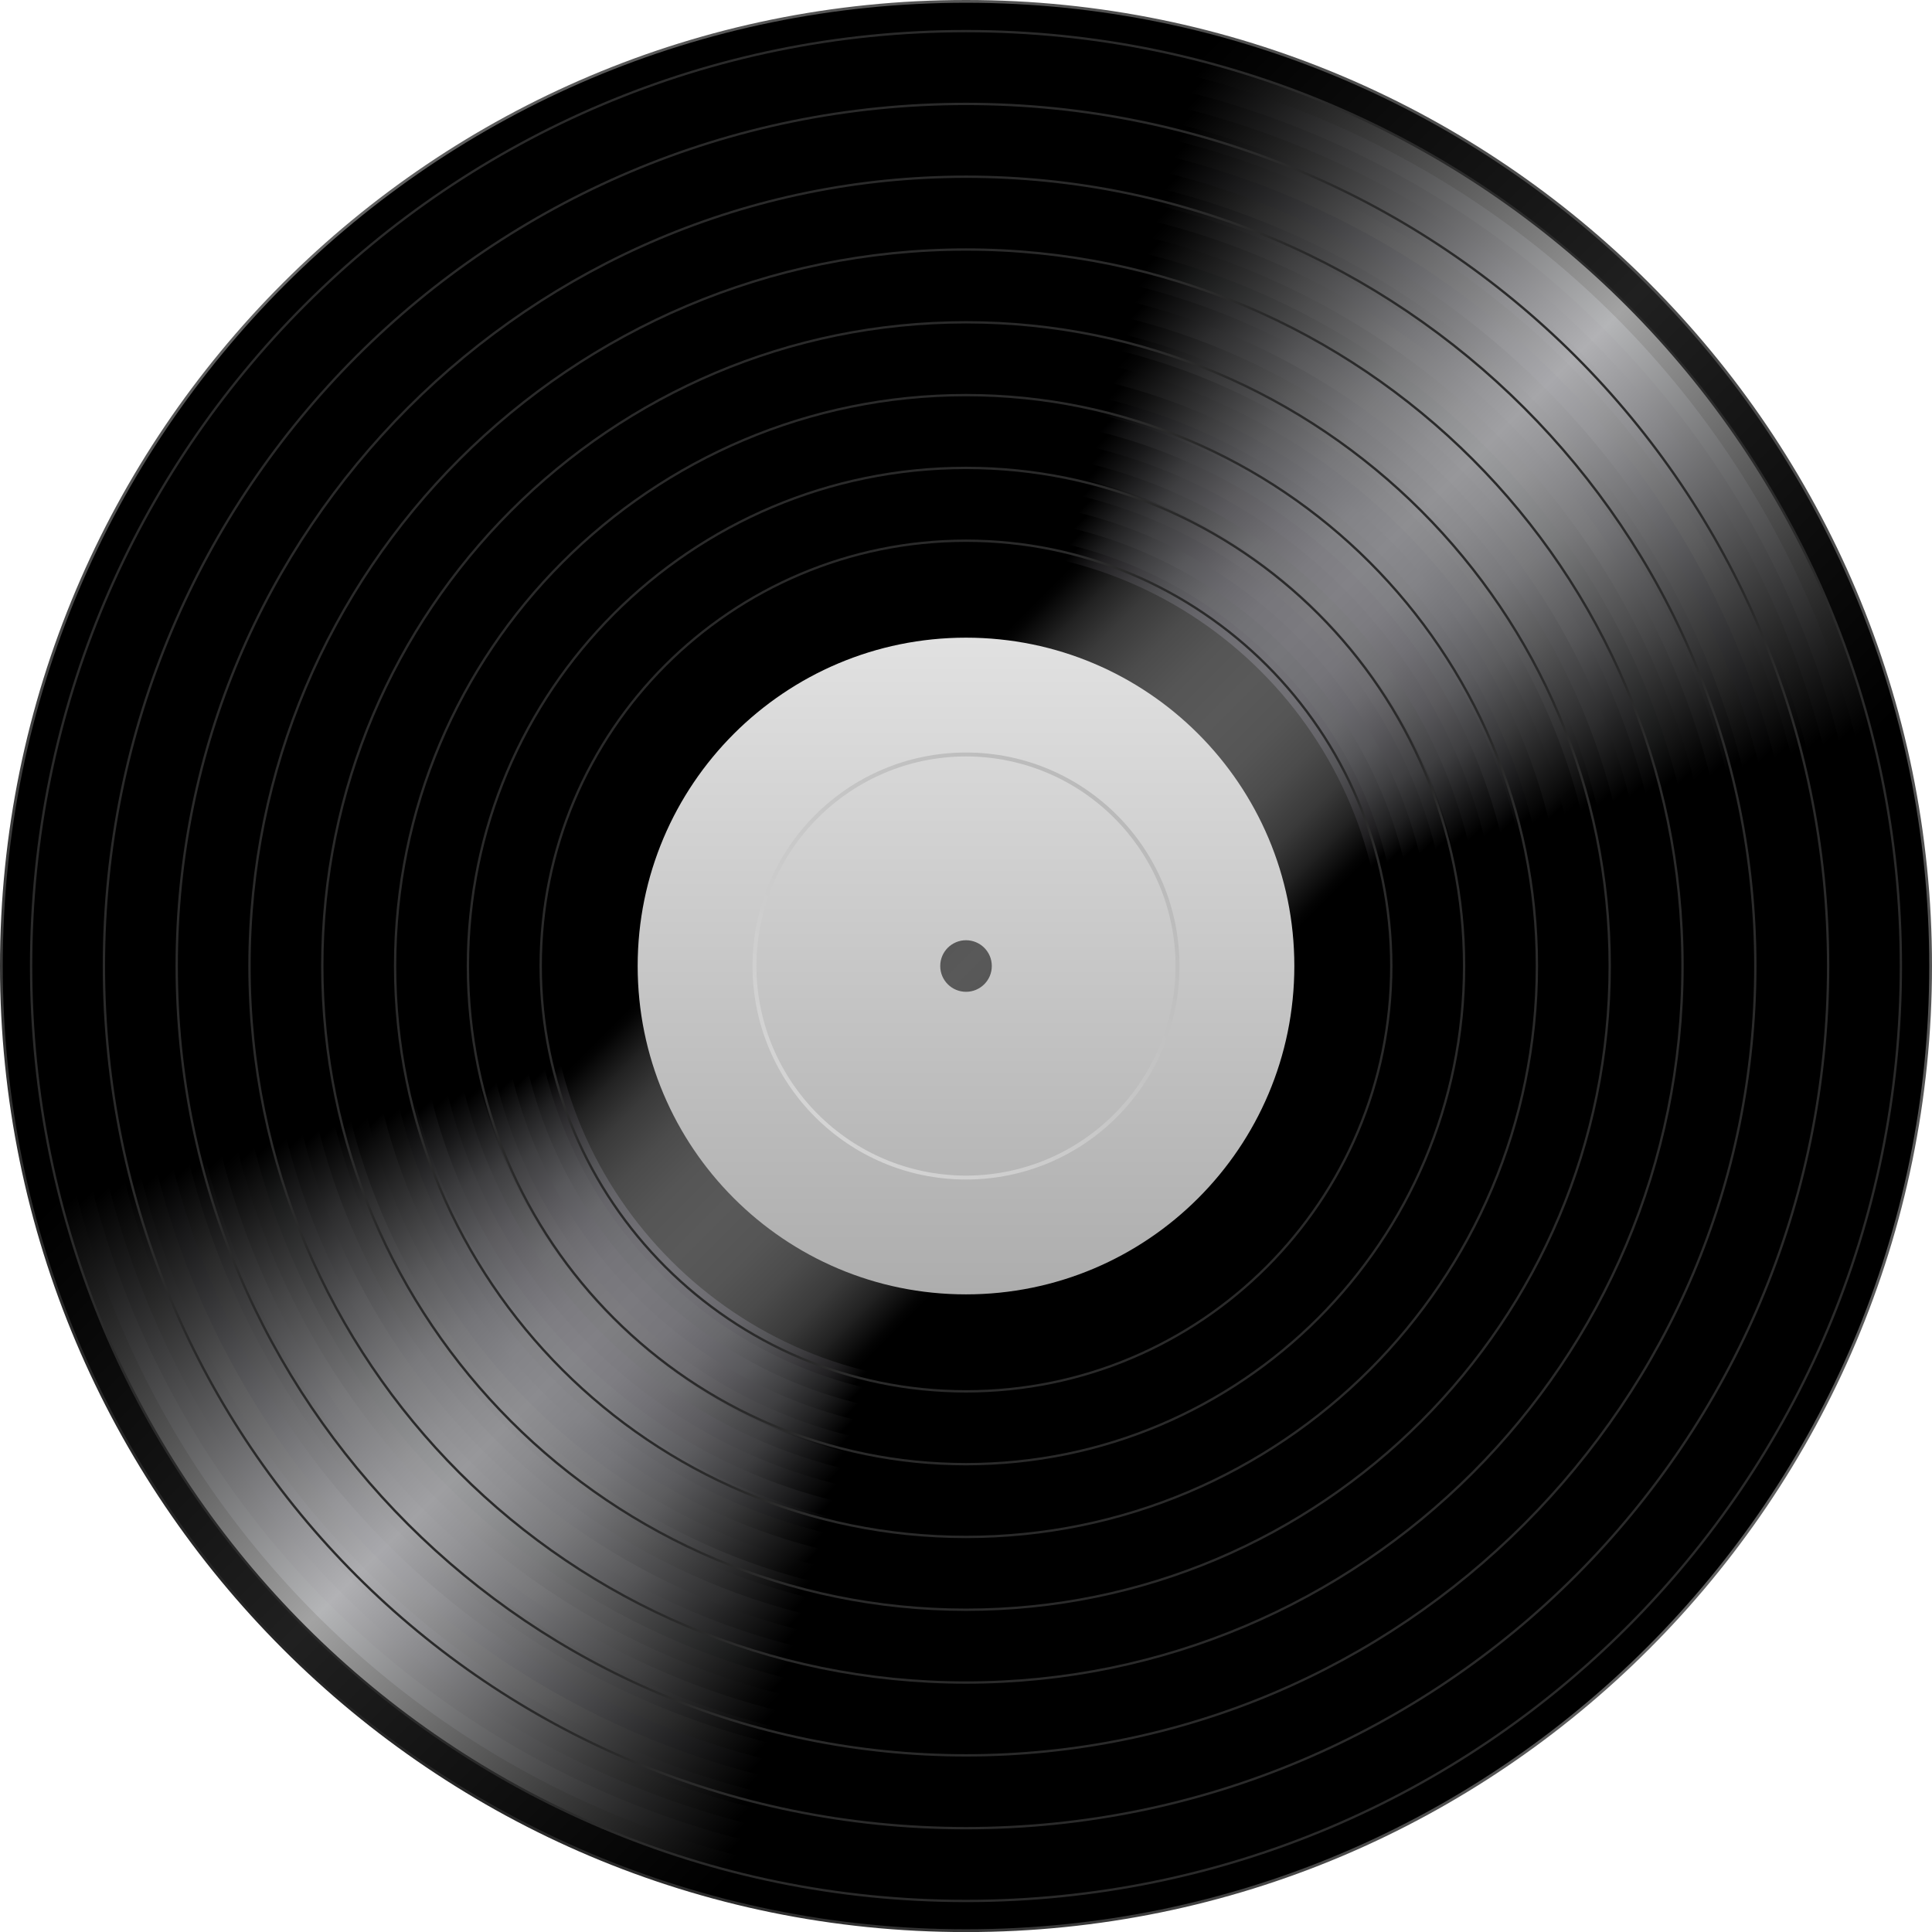 <?xml version="1.0" encoding="UTF-8"?><svg id="Calque_2" xmlns="http://www.w3.org/2000/svg" xmlns:xlink="http://www.w3.org/1999/xlink" viewBox="0 0 544.79 544.81"><defs><style>.cls-1{fill:url(#linear-gradient);}.cls-2{fill:none;stroke:#2a2a2a;stroke-width:.66px;}.cls-3{fill:url(#linear-gradient-8);}.cls-4{fill:url(#linear-gradient-9);}.cls-5{fill:url(#linear-gradient-3);}.cls-6{fill:url(#linear-gradient-4);}.cls-7{fill:url(#linear-gradient-2);}.cls-8{fill:url(#linear-gradient-6);}.cls-9{fill:url(#linear-gradient-7);}.cls-10{fill:url(#linear-gradient-5);}.cls-11{fill:url(#linear-gradient-59);}.cls-12{fill:url(#linear-gradient-57);}.cls-13{fill:url(#linear-gradient-58);}.cls-14{fill:url(#linear-gradient-55);}.cls-15{fill:url(#linear-gradient-56);}.cls-16{fill:url(#linear-gradient-53);}.cls-17{fill:url(#linear-gradient-54);}.cls-18{fill:url(#linear-gradient-51);}.cls-19{fill:url(#linear-gradient-52);}.cls-20{fill:url(#linear-gradient-50);}.cls-21{fill:url(#linear-gradient-67);}.cls-22{fill:url(#linear-gradient-64);}.cls-23{fill:url(#linear-gradient-63);}.cls-24{fill:url(#linear-gradient-66);}.cls-25{fill:url(#linear-gradient-65);}.cls-26{fill:url(#linear-gradient-60);}.cls-27{fill:url(#linear-gradient-62);}.cls-28{fill:url(#linear-gradient-61);}.cls-29{fill:url(#linear-gradient-41);}.cls-30{fill:url(#linear-gradient-40);}.cls-31{fill:url(#linear-gradient-43);}.cls-32{fill:url(#linear-gradient-42);}.cls-33{fill:url(#linear-gradient-45);}.cls-34{fill:url(#linear-gradient-46);}.cls-35{fill:url(#linear-gradient-44);}.cls-36{fill:url(#linear-gradient-49);}.cls-37{fill:url(#linear-gradient-47);}.cls-38{fill:url(#linear-gradient-48);}.cls-39{fill:url(#linear-gradient-14);}.cls-40{fill:url(#linear-gradient-18);}.cls-41{fill:url(#linear-gradient-22);}.cls-42{fill:url(#linear-gradient-20);}.cls-43{fill:url(#linear-gradient-21);}.cls-44{fill:url(#linear-gradient-23);}.cls-45{fill:url(#linear-gradient-15);}.cls-46{fill:url(#linear-gradient-19);}.cls-47{fill:url(#linear-gradient-16);}.cls-48{fill:url(#linear-gradient-17);}.cls-49{fill:url(#linear-gradient-13);}.cls-50{fill:url(#linear-gradient-12);}.cls-51{fill:url(#linear-gradient-10);}.cls-52{fill:url(#linear-gradient-11);}.cls-53{fill:url(#linear-gradient-27);}.cls-54{fill:url(#linear-gradient-24);}.cls-55{fill:url(#linear-gradient-26);}.cls-56{fill:url(#linear-gradient-38);}.cls-57{fill:url(#linear-gradient-35);}.cls-58{fill:url(#linear-gradient-37);}.cls-59{fill:url(#linear-gradient-34);}.cls-60{fill:url(#linear-gradient-39);}.cls-61{fill:url(#linear-gradient-36);}.cls-62{fill:url(#linear-gradient-25);}.cls-63{fill:url(#linear-gradient-28);}.cls-64{fill:url(#linear-gradient-29);}.cls-65{fill:url(#linear-gradient-33);}.cls-66{fill:url(#linear-gradient-30);}.cls-67{fill:url(#linear-gradient-32);}.cls-68{fill:url(#linear-gradient-31);}.cls-69{filter:url(#outer-glow-1);}</style><filter id="outer-glow-1" filterUnits="userSpaceOnUse"><feOffset dx="0" dy="0"/><feGaussianBlur result="blur" stdDeviation="7.56"/><feFlood flood-color="#000" flood-opacity=".65"/><feComposite in2="blur" operator="in"/><feComposite in="SourceGraphic"/></filter><linearGradient id="linear-gradient" x1="79.78" y1="79.78" x2="465.01" y2="465.02" gradientTransform="translate(544.8 0) rotate(90)" gradientUnits="userSpaceOnUse"><stop offset="0" stop-color="#4d4d4d"/><stop offset=".31" stop-color="#5b5b5b"/><stop offset=".5" stop-color="#666"/><stop offset=".58" stop-color="#595959"/><stop offset=".86" stop-color="#343434"/><stop offset="1" stop-color="#262626"/></linearGradient><linearGradient id="linear-gradient-2" x1="80.33" y1="464.46" x2="464.46" y2="80.34" gradientTransform="translate(544.8 0) rotate(90)" gradientUnits="userSpaceOnUse"><stop offset=".25" stop-color="#000"/><stop offset=".5" stop-color="#202020"/><stop offset=".75" stop-color="#000"/></linearGradient><linearGradient id="linear-gradient-3" x1="182.62" y1="272.4" x2="362.18" y2="272.4" gradientTransform="translate(544.8 0) rotate(90)" gradientUnits="userSpaceOnUse"><stop offset="0" stop-color="#000"/><stop offset=".5" stop-color="#7e7e7e"/><stop offset="1" stop-color="#000"/></linearGradient><linearGradient id="linear-gradient-4" x1="177.04" y1="274.82" x2="367.76" y2="269.99" gradientTransform="translate(544.8 0) rotate(90)" gradientUnits="userSpaceOnUse"><stop offset="0" stop-color="#000"/><stop offset=".25" stop-color="#3f3f3f"/><stop offset=".5" stop-color="gray"/><stop offset=".75" stop-color="#404040"/><stop offset="1" stop-color="#000"/></linearGradient><linearGradient id="linear-gradient-5" x1="171.53" y1="277.52" x2="373.27" y2="267.29" gradientTransform="translate(544.8 0) rotate(90)" gradientUnits="userSpaceOnUse"><stop offset="0" stop-color="#000"/><stop offset=".25" stop-color="#3d3d3d"/><stop offset=".5" stop-color="#818181"/><stop offset=".75" stop-color="#3e3e3e"/><stop offset="1" stop-color="#000"/></linearGradient><linearGradient id="linear-gradient-6" x1="166.09" y1="280.5" x2="378.7" y2="264.31" gradientTransform="translate(544.8 0) rotate(90)" gradientUnits="userSpaceOnUse"><stop offset="0" stop-color="#000"/><stop offset=".25" stop-color="#3c3c3c"/><stop offset=".5" stop-color="#838383"/><stop offset=".75" stop-color="#3d3d3d"/><stop offset="1" stop-color="#000"/></linearGradient><linearGradient id="linear-gradient-7" x1="160.75" y1="283.75" x2="384.05" y2="261.05" gradientTransform="translate(544.8 0) rotate(90)" gradientUnits="userSpaceOnUse"><stop offset="0" stop-color="#000"/><stop offset=".25" stop-color="#3a3a3a"/><stop offset=".5" stop-color="#848485"/><stop offset=".75" stop-color="#3b3b3b"/><stop offset="1" stop-color="#000"/></linearGradient><linearGradient id="linear-gradient-8" x1="155.51" y1="287.29" x2="389.29" y2="257.51" gradientTransform="translate(544.8 0) rotate(90)" gradientUnits="userSpaceOnUse"><stop offset="0" stop-color="#000"/><stop offset=".25" stop-color="#383838"/><stop offset=".5" stop-color="#868687"/><stop offset=".75" stop-color="#393939"/><stop offset="1" stop-color="#000"/></linearGradient><linearGradient id="linear-gradient-9" x1="150.37" y1="291.1" x2="394.42" y2="253.71" gradientTransform="translate(544.8 0) rotate(90)" gradientUnits="userSpaceOnUse"><stop offset="0" stop-color="#000"/><stop offset=".25" stop-color="#363636"/><stop offset=".5" stop-color="#888889"/><stop offset=".75" stop-color="#373737"/><stop offset="1" stop-color="#000"/></linearGradient><linearGradient id="linear-gradient-10" x1="145.36" y1="295.17" x2="399.44" y2="249.63" gradientTransform="translate(544.8 0) rotate(90)" gradientUnits="userSpaceOnUse"><stop offset="0" stop-color="#000"/><stop offset=".25" stop-color="#343434"/><stop offset=".5" stop-color="#8a8a8b"/><stop offset=".75" stop-color="#353535"/><stop offset="1" stop-color="#000"/></linearGradient><linearGradient id="linear-gradient-11" x1="140.48" y1="299.51" x2="404.32" y2="245.29" gradientTransform="translate(544.8 0) rotate(90)" gradientUnits="userSpaceOnUse"><stop offset="0" stop-color="#000"/><stop offset=".25" stop-color="#333"/><stop offset=".5" stop-color="#8c8c8d"/><stop offset=".75" stop-color="#333"/><stop offset="1" stop-color="#000"/></linearGradient><linearGradient id="linear-gradient-12" x1="135.74" y1="304.11" x2="409.05" y2="240.69" gradientTransform="translate(544.8 0) rotate(90)" gradientUnits="userSpaceOnUse"><stop offset="0" stop-color="#000"/><stop offset=".25" stop-color="#313131"/><stop offset=".5" stop-color="#8e8e8f"/><stop offset=".75" stop-color="#313131"/><stop offset="1" stop-color="#000"/></linearGradient><linearGradient id="linear-gradient-13" x1="131.16" y1="308.97" x2="413.64" y2="235.83" gradientTransform="translate(544.8 0) rotate(90)" gradientUnits="userSpaceOnUse"><stop offset="0" stop-color="#000"/><stop offset=".25" stop-color="#2f2f2f"/><stop offset=".5" stop-color="#8f9091"/><stop offset=".75" stop-color="#2f2f2f"/><stop offset="1" stop-color="#000"/></linearGradient><linearGradient id="linear-gradient-14" x1="126.73" y1="314.08" x2="418.06" y2="230.72" gradientTransform="translate(544.8 0) rotate(90)" gradientUnits="userSpaceOnUse"><stop offset="0" stop-color="#000"/><stop offset=".25" stop-color="#2d2d2d"/><stop offset=".5" stop-color="#919293"/><stop offset=".75" stop-color="#2d2d2d"/><stop offset="1" stop-color="#000"/></linearGradient><linearGradient id="linear-gradient-15" x1="122.48" y1="319.44" x2="422.31" y2="225.37" gradientTransform="translate(544.8 0) rotate(90)" gradientUnits="userSpaceOnUse"><stop offset="0" stop-color="#000"/><stop offset=".25" stop-color="#2b2b2b"/><stop offset=".5" stop-color="#939395"/><stop offset=".75" stop-color="#2b2b2b"/><stop offset="1" stop-color="#000"/></linearGradient><linearGradient id="linear-gradient-16" x1="118.41" y1="325.03" x2="426.38" y2="219.77" gradientTransform="translate(544.8 0) rotate(90)" gradientUnits="userSpaceOnUse"><stop offset="0" stop-color="#000"/><stop offset=".25" stop-color="#2a2a2a"/><stop offset=".5" stop-color="#959596"/><stop offset=".75" stop-color="#2a2a2a"/><stop offset="1" stop-color="#000"/></linearGradient><linearGradient id="linear-gradient-17" x1="114.53" y1="330.87" x2="430.26" y2="213.93" gradientTransform="translate(544.8 0) rotate(90)" gradientUnits="userSpaceOnUse"><stop offset="0" stop-color="#000"/><stop offset=".25" stop-color="#282828"/><stop offset=".5" stop-color="#979798"/><stop offset=".75" stop-color="#282828"/><stop offset="1" stop-color="#000"/></linearGradient><linearGradient id="linear-gradient-18" x1="110.86" y1="336.93" x2="433.94" y2="207.87" gradientTransform="translate(544.8 0) rotate(90)" gradientUnits="userSpaceOnUse"><stop offset="0" stop-color="#000"/><stop offset=".25" stop-color="#262626"/><stop offset=".5" stop-color="#99999a"/><stop offset=".75" stop-color="#262626"/><stop offset="1" stop-color="#000"/></linearGradient><linearGradient id="linear-gradient-19" x1="107.39" y1="343.21" x2="437.4" y2="201.59" gradientTransform="translate(544.8 0) rotate(90)" gradientUnits="userSpaceOnUse"><stop offset="0" stop-color="#000"/><stop offset=".25" stop-color="#232323"/><stop offset=".5" stop-color="#9a9b9b"/><stop offset=".75" stop-color="#242424"/><stop offset="1" stop-color="#000"/></linearGradient><linearGradient id="linear-gradient-20" x1="104.14" y1="349.71" x2="440.65" y2="195.09" gradientTransform="translate(544.8 0) rotate(90)" gradientUnits="userSpaceOnUse"><stop offset="0" stop-color="#000"/><stop offset=".25" stop-color="#222"/><stop offset=".5" stop-color="#9c9d9d"/><stop offset=".75" stop-color="#222"/><stop offset="1" stop-color="#000"/></linearGradient><linearGradient id="linear-gradient-21" x1="101.12" y1="356.41" x2="443.67" y2="188.39" gradientTransform="translate(544.8 0) rotate(90)" gradientUnits="userSpaceOnUse"><stop offset="0" stop-color="#000"/><stop offset=".25" stop-color="#202020"/><stop offset=".5" stop-color="#9e9f9f"/><stop offset=".75" stop-color="#212121"/><stop offset="1" stop-color="#000"/></linearGradient><linearGradient id="linear-gradient-22" x1="98.34" y1="363.32" x2="446.46" y2="181.48" gradientTransform="translate(544.8 0) rotate(90)" gradientUnits="userSpaceOnUse"><stop offset="0" stop-color="#000"/><stop offset=".25" stop-color="#1e1e1e"/><stop offset=".5" stop-color="#a0a1a1"/><stop offset=".75" stop-color="#1f1f1f"/><stop offset="1" stop-color="#000"/></linearGradient><linearGradient id="linear-gradient-23" x1="95.79" y1="370.42" x2="449" y2="174.38" gradientTransform="translate(544.8 0) rotate(90)" gradientUnits="userSpaceOnUse"><stop offset="0" stop-color="#000"/><stop offset=".25" stop-color="#1c1c1c"/><stop offset=".5" stop-color="#a2a2a3"/><stop offset=".75" stop-color="#1d1d1d"/><stop offset="1" stop-color="#000"/></linearGradient><linearGradient id="linear-gradient-24" x1="93.51" y1="377.71" x2="451.29" y2="167.09" gradientTransform="translate(544.8 0) rotate(90)" gradientUnits="userSpaceOnUse"><stop offset="0" stop-color="#000"/><stop offset=".25" stop-color="#1b1b1b"/><stop offset=".5" stop-color="#a3a3a5"/><stop offset=".75" stop-color="#1c1c1c"/><stop offset="1" stop-color="#000"/></linearGradient><linearGradient id="linear-gradient-25" x1="91.47" y1="385.17" x2="453.32" y2="159.63" gradientTransform="translate(544.8 0) rotate(90)" gradientUnits="userSpaceOnUse"><stop offset="0" stop-color="#000"/><stop offset=".25" stop-color="#191919"/><stop offset=".5" stop-color="#a5a5a7"/><stop offset=".75" stop-color="#1a1a1a"/><stop offset="1" stop-color="#000"/></linearGradient><linearGradient id="linear-gradient-26" x1="89.71" y1="392.8" x2="455.08" y2="152" gradientTransform="translate(544.8 0) rotate(90)" gradientUnits="userSpaceOnUse"><stop offset="0" stop-color="#000"/><stop offset=".25" stop-color="#171717"/><stop offset=".5" stop-color="#a7a7a9"/><stop offset=".75" stop-color="#181818"/><stop offset="1" stop-color="#000"/></linearGradient><linearGradient id="linear-gradient-27" x1="88.22" y1="400.59" x2="456.57" y2="144.21" gradientTransform="translate(544.8 0) rotate(90)" gradientUnits="userSpaceOnUse"><stop offset="0" stop-color="#000"/><stop offset=".25" stop-color="#161616"/><stop offset=".5" stop-color="#a9a9ab"/><stop offset=".75" stop-color="#161616"/><stop offset="1" stop-color="#000"/></linearGradient><linearGradient id="linear-gradient-28" x1="87.01" y1="408.53" x2="457.78" y2="136.27" gradientTransform="translate(544.8 0) rotate(90)" gradientUnits="userSpaceOnUse"><stop offset="0" stop-color="#000"/><stop offset=".25" stop-color="#141414"/><stop offset=".5" stop-color="#ababad"/><stop offset=".75" stop-color="#141414"/><stop offset="1" stop-color="#000"/></linearGradient><linearGradient id="linear-gradient-29" x1="86.09" y1="416.61" x2="458.71" y2="128.18" gradientTransform="translate(544.8 0) rotate(90)" gradientUnits="userSpaceOnUse"><stop offset="0" stop-color="#000"/><stop offset=".25" stop-color="#121212"/><stop offset=".5" stop-color="#adadaf"/><stop offset=".75" stop-color="#121212"/><stop offset="1" stop-color="#000"/></linearGradient><linearGradient id="linear-gradient-30" x1="85.45" y1="424.83" x2="459.33" y2="119.97" gradientTransform="translate(544.8 0) rotate(90)" gradientUnits="userSpaceOnUse"><stop offset="0" stop-color="#000"/><stop offset=".25" stop-color="#111"/><stop offset=".5" stop-color="#afafb1"/><stop offset=".75" stop-color="#111"/><stop offset="1" stop-color="#000"/></linearGradient><linearGradient id="linear-gradient-31" x1="85.12" y1="433.17" x2="459.67" y2="111.63" gradientTransform="translate(544.8 0) rotate(90)" gradientUnits="userSpaceOnUse"><stop offset="0" stop-color="#000"/><stop offset=".25" stop-color="#0e0e0e"/><stop offset=".5" stop-color="#b0b0b3"/><stop offset=".75" stop-color="#0e0e0e"/><stop offset="1" stop-color="#000"/></linearGradient><linearGradient id="linear-gradient-32" x1="85.1" y1="441.62" x2="459.69" y2="103.18" gradientTransform="translate(544.8 0) rotate(90)" gradientUnits="userSpaceOnUse"><stop offset="0" stop-color="#000"/><stop offset=".25" stop-color="#0a0a0a"/><stop offset=".5" stop-color="#b2b3b5"/><stop offset=".75" stop-color="#0a0a0a"/><stop offset="1" stop-color="#000"/></linearGradient><linearGradient id="linear-gradient-33" x1="85.38" y1="450.17" x2="459.41" y2="94.63" gradientTransform="translate(544.8 0) rotate(90)" gradientUnits="userSpaceOnUse"><stop offset="0" stop-color="#000"/><stop offset=".25" stop-color="#050505"/><stop offset=".5" stop-color="#b4b5b7"/><stop offset=".75" stop-color="#050505"/><stop offset="1" stop-color="#000"/></linearGradient><linearGradient id="linear-gradient-34" x1="85.98" y1="458.82" x2="458.81" y2="85.98" gradientTransform="translate(544.8 0) rotate(90)" gradientUnits="userSpaceOnUse"><stop offset=".25" stop-color="#000"/><stop offset=".5" stop-color="#a3a3a3"/><stop offset=".75" stop-color="#000"/></linearGradient><linearGradient id="linear-gradient-35" x1="89.31" y1="455.48" x2="455.48" y2="89.31" gradientTransform="translate(544.8 0) rotate(90)" gradientUnits="userSpaceOnUse"><stop offset=".25" stop-color="#000"/><stop offset=".34" stop-color="#424243"/><stop offset=".5" stop-color="#b4b5b7"/><stop offset=".66" stop-color="#424243"/><stop offset=".75" stop-color="#000"/></linearGradient><linearGradient id="linear-gradient-36" x1="92.64" y1="452.15" x2="452.15" y2="92.65" gradientTransform="translate(544.8 0) rotate(90)" gradientUnits="userSpaceOnUse"><stop offset=".25" stop-color="#000"/><stop offset=".42" stop-color="#78787a"/><stop offset=".5" stop-color="#b2b2b5"/><stop offset=".58" stop-color="#78787a"/><stop offset=".75" stop-color="#000"/></linearGradient><linearGradient id="linear-gradient-37" x1="95.97" y1="448.82" x2="448.82" y2="95.98" gradientTransform="translate(544.8 0) rotate(90)" gradientUnits="userSpaceOnUse"><stop offset=".25" stop-color="#000"/><stop offset=".31" stop-color="#292929"/><stop offset=".44" stop-color="#88888b"/><stop offset=".5" stop-color="#afafb2"/><stop offset=".56" stop-color="#88888b"/><stop offset=".69" stop-color="#292929"/><stop offset=".75" stop-color="#000"/></linearGradient><linearGradient id="linear-gradient-38" x1="99.31" y1="445.49" x2="445.48" y2="99.31" gradientTransform="translate(544.8 0) rotate(90)" gradientUnits="userSpaceOnUse"><stop offset=".25" stop-color="#000"/><stop offset=".35" stop-color="#484849"/><stop offset=".45" stop-color="#909093"/><stop offset=".5" stop-color="#adadb0"/><stop offset=".55" stop-color="#909093"/><stop offset=".65" stop-color="#484849"/><stop offset=".75" stop-color="#000"/></linearGradient><linearGradient id="linear-gradient-39" x1="102.64" y1="442.16" x2="442.15" y2="102.64" gradientTransform="translate(544.8 0) rotate(90)" gradientUnits="userSpaceOnUse"><stop offset=".25" stop-color="#000"/><stop offset=".37" stop-color="#5a5a5b"/><stop offset=".46" stop-color="#949496"/><stop offset=".5" stop-color="#ababae"/><stop offset=".54" stop-color="#949496"/><stop offset=".63" stop-color="#5a5a5b"/><stop offset=".75" stop-color="#000"/></linearGradient><linearGradient id="linear-gradient-40" x1="105.97" y1="438.82" x2="438.82" y2="105.97" gradientTransform="translate(544.8 0) rotate(90)" gradientUnits="userSpaceOnUse"><stop offset=".25" stop-color="#000"/><stop offset=".28" stop-color="#171718"/><stop offset=".39" stop-color="#646467"/><stop offset=".46" stop-color="#959598"/><stop offset=".5" stop-color="#a8a8ac"/><stop offset=".54" stop-color="#959598"/><stop offset=".61" stop-color="#646467"/><stop offset=".72" stop-color="#171718"/><stop offset=".75" stop-color="#000"/></linearGradient><linearGradient id="linear-gradient-41" x1="109.3" y1="435.49" x2="435.49" y2="109.31" gradientTransform="translate(544.8 0) rotate(90)" gradientUnits="userSpaceOnUse"><stop offset=".25" stop-color="#000"/><stop offset=".3" stop-color="#292929"/><stop offset=".4" stop-color="#6c6c6e"/><stop offset=".47" stop-color="#959598"/><stop offset=".5" stop-color="#a6a6a9"/><stop offset=".53" stop-color="#959598"/><stop offset=".6" stop-color="#6c6c6e"/><stop offset=".7" stop-color="#292929"/><stop offset=".75" stop-color="#000"/></linearGradient><linearGradient id="linear-gradient-42" x1="112.63" y1="432.16" x2="432.16" y2="112.64" gradientTransform="translate(544.8 0) rotate(90)" gradientUnits="userSpaceOnUse"><stop offset=".25" stop-color="#000"/><stop offset=".32" stop-color="#363637"/><stop offset=".41" stop-color="#717173"/><stop offset=".47" stop-color="#969698"/><stop offset=".5" stop-color="#a4a4a7"/><stop offset=".53" stop-color="#969698"/><stop offset=".59" stop-color="#717173"/><stop offset=".68" stop-color="#363637"/><stop offset=".75" stop-color="#000"/></linearGradient><linearGradient id="linear-gradient-43" x1="115.97" y1="428.83" x2="428.83" y2="115.97" gradientTransform="translate(544.8 0) rotate(90)" gradientUnits="userSpaceOnUse"><stop offset=".25" stop-color="#000"/><stop offset=".33" stop-color="#404041"/><stop offset=".41" stop-color="#747477"/><stop offset=".47" stop-color="#959598"/><stop offset=".5" stop-color="#a2a2a5"/><stop offset=".53" stop-color="#959598"/><stop offset=".59" stop-color="#747477"/><stop offset=".67" stop-color="#404041"/><stop offset=".75" stop-color="#000"/></linearGradient><linearGradient id="linear-gradient-44" x1="119.3" y1="425.5" x2="425.49" y2="119.3" gradientTransform="translate(544.8 0) rotate(90)" gradientUnits="userSpaceOnUse"><stop offset=".25" stop-color="#000"/><stop offset=".26" stop-color="#060606"/><stop offset=".34" stop-color="#474748"/><stop offset=".41" stop-color="#777779"/><stop offset=".47" stop-color="#949497"/><stop offset=".5" stop-color="#a0a0a3"/><stop offset=".53" stop-color="#949497"/><stop offset=".59" stop-color="#777779"/><stop offset=".66" stop-color="#474748"/><stop offset=".74" stop-color="#060606"/><stop offset=".75" stop-color="#000"/></linearGradient><linearGradient id="linear-gradient-45" x1="122.63" y1="422.16" x2="422.16" y2="122.64" gradientTransform="translate(544.8 0) rotate(90)" gradientUnits="userSpaceOnUse"><stop offset=".25" stop-color="#000"/><stop offset=".27" stop-color="#111"/><stop offset=".35" stop-color="#4d4d4e"/><stop offset=".42" stop-color="#79797b"/><stop offset=".47" stop-color="#949496"/><stop offset=".5" stop-color="#9e9ea1"/><stop offset=".53" stop-color="#949496"/><stop offset=".58" stop-color="#79797b"/><stop offset=".65" stop-color="#4d4d4e"/><stop offset=".73" stop-color="#111"/><stop offset=".75" stop-color="#000"/></linearGradient><linearGradient id="linear-gradient-46" x1="125.96" y1="418.83" x2="418.83" y2="125.97" gradientTransform="translate(544.8 0) rotate(90)" gradientUnits="userSpaceOnUse"><stop offset=".25" stop-color="#000"/><stop offset=".28" stop-color="#191a1a"/><stop offset=".36" stop-color="#515152"/><stop offset=".42" stop-color="#797a7b"/><stop offset=".47" stop-color="#919294"/><stop offset=".5" stop-color="#9b9c9e"/><stop offset=".53" stop-color="#919294"/><stop offset=".58" stop-color="#797a7b"/><stop offset=".64" stop-color="#515152"/><stop offset=".72" stop-color="#191a1a"/><stop offset=".75" stop-color="#000"/></linearGradient><linearGradient id="linear-gradient-47" x1="129.29" y1="415.5" x2="415.5" y2="129.3" gradientTransform="translate(544.8 0) rotate(90)" gradientUnits="userSpaceOnUse"><stop offset=".25" stop-color="#000"/><stop offset=".29" stop-color="#212122"/><stop offset=".36" stop-color="#545456"/><stop offset=".42" stop-color="#79797c"/><stop offset=".47" stop-color="#909093"/><stop offset=".5" stop-color="#99999c"/><stop offset=".53" stop-color="#909093"/><stop offset=".58" stop-color="#79797c"/><stop offset=".64" stop-color="#545456"/><stop offset=".71" stop-color="#212122"/><stop offset=".75" stop-color="#000"/></linearGradient><linearGradient id="linear-gradient-48" x1="132.63" y1="412.17" x2="412.16" y2="132.63" gradientTransform="translate(544.8 0) rotate(90)" gradientUnits="userSpaceOnUse"><stop offset=".25" stop-color="#000"/><stop offset=".3" stop-color="#272728"/><stop offset=".36" stop-color="#575759"/><stop offset=".42" stop-color="#7a7a7c"/><stop offset=".47" stop-color="#8f8f92"/><stop offset=".5" stop-color="#97979a"/><stop offset=".53" stop-color="#8f8f92"/><stop offset=".58" stop-color="#7a7a7c"/><stop offset=".64" stop-color="#575759"/><stop offset=".7" stop-color="#272728"/><stop offset=".75" stop-color="#000"/></linearGradient><linearGradient id="linear-gradient-49" x1="135.96" y1="408.84" x2="408.83" y2="135.96" gradientTransform="translate(544.8 0) rotate(90)" gradientUnits="userSpaceOnUse"><stop offset=".25" stop-color="#000"/><stop offset=".3" stop-color="#2c2c2d"/><stop offset=".37" stop-color="#59595b"/><stop offset=".42" stop-color="#79797c"/><stop offset=".47" stop-color="#8d8d90"/><stop offset=".5" stop-color="#959598"/><stop offset=".53" stop-color="#8d8d90"/><stop offset=".58" stop-color="#79797c"/><stop offset=".63" stop-color="#59595b"/><stop offset=".7" stop-color="#2c2c2d"/><stop offset=".75" stop-color="#000"/></linearGradient><linearGradient id="linear-gradient-50" x1="139.29" y1="405.51" x2="405.5" y2="139.3" gradientTransform="translate(544.8 0) rotate(90)" gradientUnits="userSpaceOnUse"><stop offset=".25" stop-color="#000"/><stop offset=".31" stop-color="#303031"/><stop offset=".37" stop-color="#5a5a5b"/><stop offset=".42" stop-color="#78787b"/><stop offset=".47" stop-color="#8b8b8e"/><stop offset=".5" stop-color="#929295"/><stop offset=".53" stop-color="#8b8b8e"/><stop offset=".58" stop-color="#78787b"/><stop offset=".63" stop-color="#5a5a5b"/><stop offset=".69" stop-color="#303031"/><stop offset=".75" stop-color="#000"/></linearGradient><linearGradient id="linear-gradient-51" x1="142.62" y1="402.17" x2="402.17" y2="142.63" gradientTransform="translate(544.8 0) rotate(90)" gradientUnits="userSpaceOnUse"><stop offset=".25" stop-color="#000"/><stop offset=".31" stop-color="#333334"/><stop offset=".37" stop-color="#5b5b5d"/><stop offset=".42" stop-color="#78787a"/><stop offset=".47" stop-color="#89898c"/><stop offset=".5" stop-color="#909093"/><stop offset=".53" stop-color="#89898c"/><stop offset=".58" stop-color="#78787a"/><stop offset=".63" stop-color="#5b5b5d"/><stop offset=".69" stop-color="#333334"/><stop offset=".75" stop-color="#000"/></linearGradient><linearGradient id="linear-gradient-52" x1="145.95" y1="398.84" x2="398.84" y2="145.96" gradientTransform="translate(544.8 0) rotate(90)" gradientUnits="userSpaceOnUse"><stop offset=".25" stop-color="#000"/><stop offset=".26" stop-color="#050505"/><stop offset=".32" stop-color="#363637"/><stop offset=".37" stop-color="#5c5c5e"/><stop offset=".42" stop-color="#77777a"/><stop offset=".47" stop-color="#88888b"/><stop offset=".5" stop-color="#8e8e91"/><stop offset=".53" stop-color="#88888b"/><stop offset=".58" stop-color="#77777a"/><stop offset=".63" stop-color="#5c5c5e"/><stop offset=".68" stop-color="#363637"/><stop offset=".74" stop-color="#050505"/><stop offset=".75" stop-color="#000"/></linearGradient><linearGradient id="linear-gradient-53" x1="149.29" y1="395.51" x2="395.51" y2="149.29" gradientTransform="translate(544.8 0) rotate(90)" gradientUnits="userSpaceOnUse"><stop offset=".25" stop-color="#000"/><stop offset=".26" stop-color="#0a0a0a"/><stop offset=".32" stop-color="#383839"/><stop offset=".37" stop-color="#5c5c5e"/><stop offset=".42" stop-color="#757579"/><stop offset=".47" stop-color="#858589"/><stop offset=".5" stop-color="#8b8b8f"/><stop offset=".53" stop-color="#858589"/><stop offset=".58" stop-color="#757579"/><stop offset=".63" stop-color="#5c5c5e"/><stop offset=".68" stop-color="#383839"/><stop offset=".74" stop-color="#0a0a0a"/><stop offset=".75" stop-color="#000"/></linearGradient><linearGradient id="linear-gradient-54" x1="152.62" y1="392.18" x2="392.17" y2="152.62" gradientTransform="translate(544.8 0) rotate(90)" gradientUnits="userSpaceOnUse"><stop offset=".25" stop-color="#000"/><stop offset=".27" stop-color="#0e0e0e"/><stop offset=".32" stop-color="#3a3a3b"/><stop offset=".37" stop-color="#5c5c5f"/><stop offset=".42" stop-color="#747478"/><stop offset=".46" stop-color="#838387"/><stop offset=".5" stop-color="#89898d"/><stop offset=".54" stop-color="#838387"/><stop offset=".58" stop-color="#747478"/><stop offset=".63" stop-color="#5c5c5f"/><stop offset=".68" stop-color="#3a3a3b"/><stop offset=".73" stop-color="#0e0e0e"/><stop offset=".75" stop-color="#000"/></linearGradient><linearGradient id="linear-gradient-55" x1="155.95" y1="388.85" x2="388.84" y2="155.96" gradientTransform="translate(544.8 0) rotate(90)" gradientUnits="userSpaceOnUse"><stop offset=".25" stop-color="#000"/><stop offset=".27" stop-color="#111112"/><stop offset=".32" stop-color="#3b3b3d"/><stop offset=".37" stop-color="#5c5c5f"/><stop offset=".42" stop-color="#737377"/><stop offset=".46" stop-color="#828285"/><stop offset=".5" stop-color="#87878b"/><stop offset=".54" stop-color="#828285"/><stop offset=".58" stop-color="#737377"/><stop offset=".63" stop-color="#5c5c5f"/><stop offset=".68" stop-color="#3b3b3d"/><stop offset=".73" stop-color="#111112"/><stop offset=".75" stop-color="#000"/></linearGradient><linearGradient id="linear-gradient-56" x1="159.28" y1="385.51" x2="385.51" y2="159.29" gradientTransform="translate(544.8 0) rotate(90)" gradientUnits="userSpaceOnUse"><stop offset=".25" stop-color="#000"/><stop offset=".27" stop-color="#141415"/><stop offset=".32" stop-color="#3c3c3e"/><stop offset=".37" stop-color="#5c5c5f"/><stop offset=".42" stop-color="#727276"/><stop offset=".46" stop-color="#808084"/><stop offset=".5" stop-color="#858589"/><stop offset=".54" stop-color="#808084"/><stop offset=".58" stop-color="#727276"/><stop offset=".63" stop-color="#5c5c5f"/><stop offset=".68" stop-color="#3c3c3e"/><stop offset=".73" stop-color="#141415"/><stop offset=".75" stop-color="#000"/></linearGradient><linearGradient id="linear-gradient-57" x1="162.62" y1="382.18" x2="382.18" y2="162.62" gradientTransform="translate(544.8 0) rotate(90)" gradientUnits="userSpaceOnUse"><stop offset=".25" stop-color="#000"/><stop offset=".28" stop-color="#171718"/><stop offset=".32" stop-color="#3d3d3f"/><stop offset=".37" stop-color="#5c5b5e"/><stop offset=".42" stop-color="#717075"/><stop offset=".46" stop-color="#7e7d82"/><stop offset=".5" stop-color="#838287"/><stop offset=".54" stop-color="#7e7d82"/><stop offset=".58" stop-color="#717075"/><stop offset=".63" stop-color="#5c5b5e"/><stop offset=".68" stop-color="#3d3d3f"/><stop offset=".72" stop-color="#171718"/><stop offset=".75" stop-color="#000"/></linearGradient><linearGradient id="linear-gradient-58" x1="165.95" y1="378.85" x2="378.85" y2="165.95" gradientTransform="translate(544.8 0) rotate(90)" gradientUnits="userSpaceOnUse"><stop offset=".25" stop-color="#000"/><stop offset=".28" stop-color="#19191a"/><stop offset=".32" stop-color="#3e3e40"/><stop offset=".37" stop-color="#5b5a5e"/><stop offset=".42" stop-color="#706f73"/><stop offset=".46" stop-color="#7c7b80"/><stop offset=".5" stop-color="#818085"/><stop offset=".54" stop-color="#7c7b80"/><stop offset=".58" stop-color="#706f73"/><stop offset=".63" stop-color="#5b5a5e"/><stop offset=".68" stop-color="#3e3e40"/><stop offset=".72" stop-color="#19191a"/><stop offset=".75" stop-color="#000"/></linearGradient><linearGradient id="linear-gradient-59" x1="169.28" y1="375.52" x2="375.51" y2="169.28" gradientTransform="translate(544.8 0) rotate(90)" gradientUnits="userSpaceOnUse"><stop offset=".25" stop-color="#000"/><stop offset=".28" stop-color="#1a1a1b"/><stop offset=".32" stop-color="#3e3e40"/><stop offset=".37" stop-color="#5a5a5c"/><stop offset=".41" stop-color="#6e6e71"/><stop offset=".46" stop-color="#7a7a7d"/><stop offset=".5" stop-color="#7f7f82"/><stop offset=".54" stop-color="#7a7a7d"/><stop offset=".59" stop-color="#6e6e71"/><stop offset=".63" stop-color="#5a5a5c"/><stop offset=".68" stop-color="#3e3e40"/><stop offset=".72" stop-color="#1a1a1b"/><stop offset=".75" stop-color="#000"/></linearGradient><linearGradient id="linear-gradient-60" x1="172.61" y1="372.19" x2="372.18" y2="172.61" gradientTransform="translate(544.8 0) rotate(90)" gradientUnits="userSpaceOnUse"><stop offset=".25" stop-color="#000"/><stop offset=".28" stop-color="#1c1c1d"/><stop offset=".32" stop-color="#3e3e40"/><stop offset=".37" stop-color="#5a595c"/><stop offset=".41" stop-color="#6d6c70"/><stop offset=".46" stop-color="#79787c"/><stop offset=".5" stop-color="#7d7c80"/><stop offset=".54" stop-color="#79787c"/><stop offset=".59" stop-color="#6d6c70"/><stop offset=".63" stop-color="#5a595c"/><stop offset=".68" stop-color="#3e3e40"/><stop offset=".72" stop-color="#1c1c1d"/><stop offset=".75" stop-color="#000"/></linearGradient><linearGradient id="linear-gradient-61" x1="175.94" y1="368.85" x2="368.85" y2="175.95" gradientTransform="translate(544.8 0) rotate(90)" gradientUnits="userSpaceOnUse"><stop offset=".25" stop-color="#000"/><stop offset=".28" stop-color="#1e1e1f"/><stop offset=".32" stop-color="#3f3f41"/><stop offset=".37" stop-color="#59585c"/><stop offset=".41" stop-color="#6c6b6f"/><stop offset=".45" stop-color="#77767b"/><stop offset=".5" stop-color="#7b7a7f"/><stop offset=".55" stop-color="#77767b"/><stop offset=".59" stop-color="#6c6b6f"/><stop offset=".63" stop-color="#59585c"/><stop offset=".68" stop-color="#3f3f41"/><stop offset=".72" stop-color="#1e1e1f"/><stop offset=".75" stop-color="#000"/></linearGradient><linearGradient id="linear-gradient-62" x1="179.27" y1="365.52" x2="365.52" y2="179.28" gradientTransform="translate(544.8 0) rotate(90)" gradientUnits="userSpaceOnUse"><stop offset=".25" stop-color="#000"/><stop offset=".28" stop-color="#1f1f20"/><stop offset=".32" stop-color="#3f3f41"/><stop offset=".36" stop-color="#58585b"/><stop offset=".41" stop-color="#6a696e"/><stop offset=".45" stop-color="#757479"/><stop offset=".5" stop-color="#79787d"/><stop offset=".55" stop-color="#757479"/><stop offset=".59" stop-color="#6a696e"/><stop offset=".64" stop-color="#58585b"/><stop offset=".68" stop-color="#3f3f41"/><stop offset=".72" stop-color="#1f1f20"/><stop offset=".75" stop-color="#000"/></linearGradient><linearGradient id="linear-gradient-63" x1="182.61" y1="362.19" x2="362.19" y2="182.61" gradientTransform="translate(544.8 0) rotate(90)" gradientUnits="userSpaceOnUse"><stop offset=".25" stop-color="#000"/><stop offset=".28" stop-color="#1f1f20"/><stop offset=".32" stop-color="#3e3e40"/><stop offset=".36" stop-color="#565659"/><stop offset=".4" stop-color="#68686b"/><stop offset=".45" stop-color="#727276"/><stop offset=".5" stop-color="#76767a"/><stop offset=".55" stop-color="#727276"/><stop offset=".6" stop-color="#68686b"/><stop offset=".64" stop-color="#565659"/><stop offset=".68" stop-color="#3e3e40"/><stop offset=".72" stop-color="#1f1f20"/><stop offset=".75" stop-color="#000"/></linearGradient><linearGradient id="linear-gradient-64" x1="185.94" y1="358.86" x2="358.85" y2="185.94" gradientTransform="translate(544.8 0) rotate(90)" gradientUnits="userSpaceOnUse"><stop offset=".25" stop-color="#000"/><stop offset=".28" stop-color="#201f21"/><stop offset=".32" stop-color="#3e3d40"/><stop offset=".36" stop-color="#555558"/><stop offset=".4" stop-color="#66656a"/><stop offset=".45" stop-color="#706f74"/><stop offset=".5" stop-color="#747378"/><stop offset=".55" stop-color="#706f74"/><stop offset=".6" stop-color="#66656a"/><stop offset=".64" stop-color="#555558"/><stop offset=".68" stop-color="#3e3d40"/><stop offset=".72" stop-color="#201f21"/><stop offset=".75" stop-color="#000"/></linearGradient><linearGradient id="linear-gradient-65" x1="189.27" y1="355.53" x2="355.52" y2="189.28" gradientTransform="translate(544.8 0) rotate(90)" gradientUnits="userSpaceOnUse"><stop offset=".25" stop-color="#000"/><stop offset=".26" stop-color="#040404"/><stop offset=".3" stop-color="#232323"/><stop offset=".34" stop-color="#3a3a3a"/><stop offset=".39" stop-color="#4b4b4b"/><stop offset=".44" stop-color="#555"/><stop offset=".5" stop-color="#595959"/><stop offset=".56" stop-color="#555"/><stop offset=".61" stop-color="#4b4b4b"/><stop offset=".66" stop-color="#3a3a3a"/><stop offset=".7" stop-color="#232323"/><stop offset=".74" stop-color="#040404"/><stop offset=".75" stop-color="#000"/></linearGradient><linearGradient id="linear-gradient-66" x1="179.81" y1="272.4" x2="364.99" y2="272.4" gradientTransform="translate(544.8 0) rotate(90)" gradientUnits="userSpaceOnUse"><stop offset="0" stop-color="#e1e1e1"/><stop offset="1" stop-color="#adadad"/></linearGradient><linearGradient id="linear-gradient-67" x1="315.22" y1="315.22" x2="229.66" y2="229.67" gradientTransform="translate(544.8 0) rotate(90)" gradientUnits="userSpaceOnUse"><stop offset="0" stop-color="#d4d4d4"/><stop offset="1" stop-color="#bababa"/></linearGradient></defs><g id="Objects"><g class="cls-69"><path class="cls-1" d="m544.79,272.4C544.79,121.95,422.84,0,272.4,0,121.97,0,0,121.95,0,272.4c0,150.44,121.97,272.41,272.4,272.41,150.44,0,272.39-121.97,272.39-272.41Zm-543.4,0C1.39,122.72,122.73,1.38,272.4,1.38c149.68,0,271.01,121.34,271.01,271.02s-121.33,271.02-271.01,271.02c-149.66,0-271.01-121.35-271.01-271.02Z"/><path d="m392.76,272.4c0-66.48-53.88-120.36-120.36-120.36-66.47,0-120.37,53.89-120.37,120.36s53.9,120.38,120.37,120.38,120.36-53.9,120.36-120.38Zm-127.63,0c0-4.02,3.25-7.27,7.27-7.27s7.27,3.25,7.27,7.27-3.25,7.27-7.27,7.27-7.27-3.25-7.27-7.27Z"/><path class="cls-7" d="m544.01,272.4c0-150.02-121.6-271.62-271.61-271.62C122.4.78.78,122.38.78,272.4s121.62,271.62,271.62,271.62,271.61-121.62,271.61-271.62Zm-278.88,0c0-4.02,3.25-7.27,7.27-7.27s7.27,3.25,7.27,7.27-3.25,7.27-7.27,7.27-7.27-3.25-7.27-7.27Z"/><path class="cls-5" d="m272.4,362.19c-49.59,0-89.78-40.2-89.78-89.79s40.19-89.78,89.78-89.78c49.58,0,89.77,40.2,89.77,89.78s-40.19,89.79-89.77,89.79Z"/><path class="cls-6" d="m272.4,367.8c-52.68,0-95.39-42.72-95.39-95.4s42.71-95.39,95.39-95.39,95.38,42.71,95.38,95.39-42.71,95.4-95.38,95.4Z"/><path class="cls-10" d="m272.4,373.4c-55.78,0-101-45.22-101-101s45.22-100.99,100.99-100.99,100.99,45.21,100.99,100.99-45.21,101-100.99,101Z"/><path class="cls-8" d="m272.4,379.01c-58.87,0-106.6-47.74-106.6-106.61,0-58.88,47.73-106.6,106.6-106.6s106.6,47.73,106.6,106.6c0,58.88-47.72,106.61-106.6,106.61Z"/><path class="cls-9" d="m272.4,384.62c-61.97,0-112.21-50.25-112.21-112.22s50.24-112.21,112.21-112.21,112.21,50.24,112.21,112.21-50.23,112.22-112.21,112.22Z"/><path class="cls-3" d="m272.4,390.23c-65.07,0-117.82-52.76-117.82-117.83s52.75-117.82,117.82-117.82,117.81,52.75,117.81,117.82c0,65.07-52.75,117.83-117.81,117.83Z"/><path class="cls-4" d="m272.4,395.84c-68.17,0-123.43-55.27-123.43-123.44s55.26-123.43,123.43-123.43,123.42,55.26,123.42,123.43c0,68.17-55.25,123.44-123.42,123.44Z"/><path class="cls-51" d="m272.4,401.45c-71.26,0-129.04-57.78-129.04-129.04s57.77-129.04,129.04-129.04,129.03,57.77,129.03,129.04-57.76,129.04-129.03,129.04Z"/><path class="cls-52" d="m272.4,407.05c-74.36,0-134.64-60.29-134.64-134.65,0-74.36,60.28-134.64,134.64-134.64s134.64,60.28,134.64,134.64-60.28,134.65-134.64,134.65Z"/><path class="cls-50" d="m272.4,412.66c-77.46,0-140.25-62.8-140.25-140.26s62.79-140.25,140.25-140.25,140.25,62.79,140.25,140.25c0,77.46-62.79,140.26-140.25,140.26Z"/><path class="cls-49" d="m272.4,418.27c-80.56,0-145.86-65.31-145.86-145.87s65.3-145.86,145.86-145.86,145.85,65.3,145.85,145.86-65.3,145.87-145.85,145.87Z"/><path class="cls-39" d="m272.4,423.88c-83.66,0-151.47-67.82-151.47-151.48s67.81-151.47,151.47-151.47,151.47,67.81,151.47,151.47-67.81,151.48-151.47,151.48Z"/><path class="cls-45" d="m272.4,429.48c-86.75,0-157.08-70.33-157.08-157.08,0-86.75,70.33-157.08,157.08-157.08,86.75,0,157.07,70.32,157.07,157.08s-70.32,157.08-157.07,157.08Z"/><path class="cls-47" d="m272.4,435.09c-89.85,0-162.69-72.84-162.69-162.69s72.84-162.68,162.68-162.68,162.68,72.83,162.68,162.68-72.83,162.69-162.68,162.69Z"/><path class="cls-48" d="m272.4,440.7c-92.95,0-168.29-75.35-168.29-168.3s75.35-168.29,168.29-168.29,168.29,75.34,168.29,168.29-75.34,168.3-168.29,168.3Z"/><path class="cls-40" d="m272.4,446.31c-96.04,0-173.9-77.86-173.9-173.91s77.86-173.9,173.9-173.9,173.89,77.85,173.89,173.9-77.85,173.91-173.89,173.91Z"/><path class="cls-46" d="m272.4,451.92c-99.14,0-179.51-80.37-179.51-179.52,0-99.15,80.37-179.51,179.51-179.51s179.5,80.36,179.5,179.51-80.36,179.51-179.5,179.52Z"/><path class="cls-42" d="m272.4,457.52c-102.24,0-185.12-82.88-185.12-185.12s82.88-185.12,185.12-185.12,185.11,82.88,185.11,185.12-82.87,185.12-185.11,185.12Z"/><path class="cls-43" d="m272.4,463.13c-105.34,0-190.73-85.39-190.73-190.73s85.39-190.72,190.73-190.72,190.72,85.38,190.72,190.72-85.38,190.73-190.72,190.73Z"/><path class="cls-41" d="m272.4,468.74c-108.43,0-196.33-87.91-196.33-196.34,0-108.44,87.9-196.33,196.33-196.33s196.33,87.9,196.33,196.33c0,108.43-87.89,196.34-196.33,196.34Z"/><path class="cls-44" d="m272.4,474.35c-111.53,0-201.94-90.42-201.94-201.95,0-111.54,90.41-201.94,201.94-201.94,111.53,0,201.94,90.41,201.94,201.94s-90.4,201.95-201.93,201.95Z"/><path class="cls-54" d="m272.4,479.96c-114.62,0-207.55-92.93-207.55-207.56s92.92-207.55,207.55-207.55,207.54,92.92,207.54,207.55-92.91,207.56-207.54,207.56Z"/><path class="cls-62" d="m272.4,485.56c-117.72,0-213.16-95.44-213.16-213.16,0-117.73,95.43-213.16,213.16-213.16s213.15,95.43,213.15,213.16-95.43,213.16-213.15,213.16Z"/><path class="cls-55" d="m272.4,491.17c-120.82,0-218.77-97.95-218.77-218.77,0-120.83,97.94-218.76,218.77-218.76s218.76,97.94,218.76,218.76-97.93,218.77-218.76,218.77Z"/><path class="cls-53" d="m272.4,496.78c-123.92,0-224.37-100.46-224.37-224.38S148.48,48.03,272.4,48.03c123.92,0,224.37,100.45,224.37,224.37s-100.45,224.38-224.37,224.38Z"/><path class="cls-63" d="m272.4,502.39c-127.01,0-229.98-102.97-229.98-229.99,0-127.02,102.97-229.98,229.98-229.98,127.02,0,229.98,102.96,229.98,229.98s-102.96,229.99-229.98,229.99Z"/><path class="cls-64" d="m272.4,508c-130.11,0-235.59-105.48-235.59-235.6S142.29,36.81,272.4,36.81s235.59,105.47,235.58,235.59c0,130.12-105.47,235.6-235.58,235.6Z"/><path class="cls-66" d="m272.4,513.6c-133.21,0-241.2-107.99-241.2-241.2,0-133.22,107.99-241.2,241.2-241.2,133.21,0,241.19,107.98,241.19,241.2s-107.98,241.2-241.19,241.2Z"/><path class="cls-68" d="m272.4,519.21c-136.31,0-246.81-110.5-246.81-246.81,0-136.32,110.5-246.81,246.81-246.81s246.8,110.49,246.8,246.81-110.49,246.81-246.8,246.81Z"/><path class="cls-67" d="m272.4,524.82c-139.41,0-252.42-113.01-252.42-252.42,0-139.41,113.01-252.41,252.42-252.41s252.41,113,252.41,252.41-113,252.42-252.41,252.42Z"/><path class="cls-65" d="m272.4,530.43c-142.5,0-258.02-115.52-258.02-258.03,0-142.51,115.52-258.02,258.02-258.02s258.02,115.51,258.02,258.02-115.51,258.03-258.02,258.03Z"/><path class="cls-59" d="m272.4,536.04c-145.6,0-263.63-118.03-263.63-263.64,0-145.61,118.03-263.63,263.63-263.63s263.62,118.02,263.62,263.63-118.02,263.64-263.62,263.64Z"/><path class="cls-57" d="m272.4,531.32c-143,0-258.92-115.92-258.92-258.92S129.4,13.48,272.4,13.48c143,0,258.91,115.91,258.91,258.92s-115.91,258.92-258.91,258.92Z"/><path class="cls-61" d="m272.4,526.61c-140.4,0-254.21-113.81-254.21-254.21S132,18.2,272.4,18.2c140.4,0,254.2,113.8,254.2,254.21s-113.8,254.21-254.2,254.21Z"/><path class="cls-58" d="m272.4,521.9c-137.79,0-249.5-111.71-249.5-249.5,0-137.8,111.7-249.49,249.5-249.49s249.49,111.69,249.49,249.49c0,137.79-111.69,249.5-249.49,249.5Z"/><path class="cls-56" d="m272.4,517.19c-135.19,0-244.78-109.59-244.78-244.79,0-135.2,109.59-244.78,244.78-244.78,135.19,0,244.78,109.58,244.78,244.78s-109.58,244.79-244.78,244.79Z"/><path class="cls-60" d="m272.4,512.48c-132.59,0-240.07-107.49-240.07-240.08S139.81,32.33,272.4,32.33s240.07,107.47,240.07,240.07-107.47,240.08-240.07,240.08Z"/><path class="cls-30" d="m272.4,507.77c-129.98,0-235.36-105.38-235.36-235.37,0-129.99,105.38-235.36,235.36-235.36,129.99,0,235.35,105.37,235.35,235.36s-105.36,235.36-235.35,235.37Z"/><path class="cls-29" d="m272.4,503.05c-127.38,0-230.65-103.27-230.65-230.65,0-127.39,103.26-230.65,230.65-230.64,127.39,0,230.64,103.25,230.64,230.64s-103.25,230.65-230.64,230.65Z"/><path class="cls-32" d="m272.4,498.34c-124.78,0-225.94-101.16-225.94-225.94S147.62,46.47,272.4,46.47s225.93,101.15,225.93,225.93c0,124.79-101.14,225.94-225.93,225.94Z"/><path class="cls-31" d="m272.4,493.63c-122.18,0-221.22-99.05-221.22-221.23,0-122.19,99.04-221.22,221.22-221.22,122.18,0,221.22,99.04,221.22,221.22,0,122.18-99.04,221.23-221.22,221.23Z"/><path class="cls-35" d="m272.4,488.92c-119.58,0-216.51-96.94-216.51-216.52,0-119.58,96.93-216.51,216.51-216.51,119.58,0,216.5,96.93,216.5,216.51,0,119.58-96.93,216.52-216.5,216.52Z"/><path class="cls-33" d="m272.4,484.2c-116.97,0-211.8-94.83-211.8-211.8S155.43,60.6,272.4,60.6s211.79,94.82,211.79,211.8-94.82,211.8-211.79,211.8Z"/><path class="cls-34" d="m272.4,479.49c-114.37,0-207.08-92.72-207.08-207.09,0-114.38,92.71-207.09,207.09-207.09s207.08,92.71,207.08,207.09c0,114.37-92.7,207.09-207.08,207.09Z"/><path class="cls-37" d="m272.4,474.78c-111.77,0-202.37-90.61-202.38-202.38,0-111.77,90.61-202.37,202.37-202.37s202.37,90.6,202.37,202.37-90.6,202.38-202.37,202.38Z"/><path class="cls-38" d="m272.4,470.07c-109.17,0-197.66-88.5-197.66-197.67s88.49-197.66,197.66-197.66,197.65,88.49,197.66,197.66c0,109.17-88.49,197.67-197.66,197.67Z"/><path class="cls-36" d="m272.4,465.36c-106.56,0-192.95-86.39-192.95-192.96,0-106.57,86.39-192.95,192.95-192.95,106.57,0,192.94,86.38,192.94,192.95s-86.38,192.96-192.94,192.96Z"/><path class="cls-20" d="m272.4,460.64c-103.96,0-188.24-84.28-188.24-188.24,0-103.97,84.28-188.24,188.24-188.24s188.23,84.27,188.23,188.24c0,103.97-84.27,188.24-188.23,188.24Z"/><path class="cls-18" d="m272.4,455.93c-101.36,0-183.53-82.17-183.53-183.53,0-101.36,82.17-183.52,183.53-183.52s183.52,82.16,183.52,183.52c0,101.36-82.16,183.53-183.52,183.53Z"/><path class="cls-19" d="m272.4,451.22c-98.76,0-178.82-80.06-178.82-178.82s80.06-178.81,178.81-178.81,178.81,80.05,178.81,178.81c0,98.76-80.05,178.82-178.8,178.82Z"/><path class="cls-16" d="m272.4,446.51c-96.16,0-174.1-77.95-174.1-174.11s77.95-174.1,174.1-174.1,174.09,77.94,174.09,174.1c0,96.16-77.94,174.11-174.09,174.11Z"/><path class="cls-17" d="m272.4,441.8c-93.55,0-169.39-75.84-169.39-169.4s75.84-169.39,169.39-169.39,169.38,75.83,169.38,169.39-75.83,169.4-169.38,169.4Z"/><path class="cls-14" d="m272.4,437.08c-90.95,0-164.68-73.73-164.68-164.68,0-90.95,73.73-164.68,164.68-164.68s164.67,73.72,164.67,164.68c0,90.95-73.72,164.68-164.67,164.68Z"/><path class="cls-15" d="m272.4,432.37c-88.35,0-159.97-71.62-159.97-159.97s71.62-159.96,159.97-159.96,159.96,71.62,159.96,159.96c0,88.35-71.61,159.97-159.96,159.97Z"/><path class="cls-12" d="m272.4,427.66c-85.75,0-155.25-69.51-155.25-155.26,0-85.75,69.51-155.25,155.25-155.25s155.25,69.5,155.25,155.25-69.5,155.26-155.25,155.26Z"/><path class="cls-13" d="m272.4,422.95c-83.15,0-150.54-67.4-150.54-150.55,0-83.14,67.4-150.54,150.54-150.54s150.54,67.4,150.54,150.54c0,83.15-67.4,150.55-150.54,150.55Z"/><path class="cls-11" d="m272.4,418.24c-80.54,0-145.83-65.29-145.83-145.84s65.29-145.83,145.83-145.83,145.82,65.28,145.82,145.83-65.28,145.84-145.82,145.84Z"/><path class="cls-26" d="m272.4,413.53c-77.94,0-141.12-63.18-141.12-141.12,0-77.94,63.18-141.12,141.12-141.12,77.94,0,141.11,63.18,141.11,141.12,0,77.94-63.17,141.12-141.11,141.12Z"/><path class="cls-28" d="m272.4,408.81c-75.34,0-136.4-61.07-136.4-136.41s61.07-136.4,136.4-136.4,136.4,61.07,136.4,136.4-61.07,136.41-136.4,136.41Z"/><path class="cls-27" d="m272.4,404.1c-72.74,0-131.69-58.96-131.69-131.7s58.96-131.69,131.69-131.69,131.69,58.96,131.69,131.69c0,72.74-58.96,131.7-131.69,131.7Z"/><path class="cls-23" d="m272.4,399.39c-70.13,0-126.98-56.85-126.98-126.99s56.85-126.98,126.98-126.98c70.13,0,126.97,56.85,126.97,126.98s-56.84,126.99-126.97,126.99Z"/><path class="cls-22" d="m272.4,394.68c-67.53,0-122.27-54.75-122.27-122.28,0-67.53,54.74-122.27,122.27-122.27s122.26,54.74,122.26,122.27c0,67.53-54.74,122.28-122.26,122.28Z"/><path class="cls-25" d="m272.4,389.96c-64.93,0-117.56-52.63-117.56-117.56,0-64.92,52.63-117.56,117.56-117.56s117.55,52.63,117.55,117.56-52.63,117.56-117.55,117.56Z"/><path class="cls-2" d="m272.4,392.34c-66.24,0-119.93-53.7-119.93-119.94s53.7-119.93,119.93-119.93,119.92,53.69,119.92,119.93c0,66.24-53.69,119.94-119.92,119.94Z"/><path class="cls-2" d="m272.4,412.87c-77.57,0-140.46-62.89-140.46-140.47,0-77.58,62.89-140.46,140.46-140.46s140.45,62.88,140.45,140.46-62.88,140.47-140.45,140.47Z"/><path class="cls-2" d="m272.4,433.39c-88.91,0-160.99-72.08-160.99-160.99s72.08-160.99,160.99-160.99c88.91,0,160.98,72.07,160.98,160.99s-72.07,160.99-160.98,160.99Z"/><path class="cls-2" d="m272.4,453.92c-100.25,0-181.52-81.27-181.52-181.52s81.27-181.52,181.52-181.52,181.51,81.26,181.51,181.52-81.26,181.52-181.51,181.52Z"/><path class="cls-2" d="m272.4,474.45c-111.58,0-202.05-90.46-202.05-202.05,0-111.59,90.46-202.04,202.05-202.04s202.04,90.45,202.04,202.04-90.45,202.05-202.04,202.05Z"/><path class="cls-2" d="m272.4,494.98c-122.92,0-222.57-99.65-222.57-222.58,0-122.93,99.65-222.57,222.58-222.57s222.56,99.64,222.56,222.57-99.64,222.58-222.57,222.58Z"/><path class="cls-2" d="m272.4,515.51c-134.26,0-243.1-108.84-243.1-243.11S138.14,29.3,272.4,29.3s243.1,108.83,243.1,243.1-108.83,243.11-243.1,243.11Z"/><path class="cls-2" d="m272.4,536.04c-145.6,0-263.63-118.03-263.63-263.64,0-145.61,118.03-263.63,263.63-263.63s263.62,118.02,263.62,263.63-118.02,263.64-263.62,263.64Z"/><path class="cls-24" d="m364.98,272.4c0-51.14-41.45-92.59-92.58-92.59-51.14,0-92.59,41.45-92.59,92.59s41.45,92.6,92.59,92.59c51.13,0,92.58-41.46,92.58-92.59Zm-99.85,0c0-4.02,3.25-7.27,7.27-7.27s7.27,3.25,7.27,7.27-3.25,7.27-7.27,7.27-7.27-3.25-7.27-7.27Z"/><path class="cls-21" d="m272.4,212.2c33.25,0,60.19,26.95,60.19,60.2h0c0,33.25-26.94,60.2-60.19,60.2h0c-33.24,0-60.19-26.95-60.2-60.2h0c0-33.25,26.96-60.19,60.2-60.2h0Zm0,1.1c-32.64.06-59.04,26.46-59.1,59.1h0c.05,32.64,26.45,59.05,59.1,59.1h0c32.64-.05,59.03-26.45,59.09-59.1h0c-.06-32.64-26.46-59.04-59.09-59.1h0Z"/></g></g></svg>